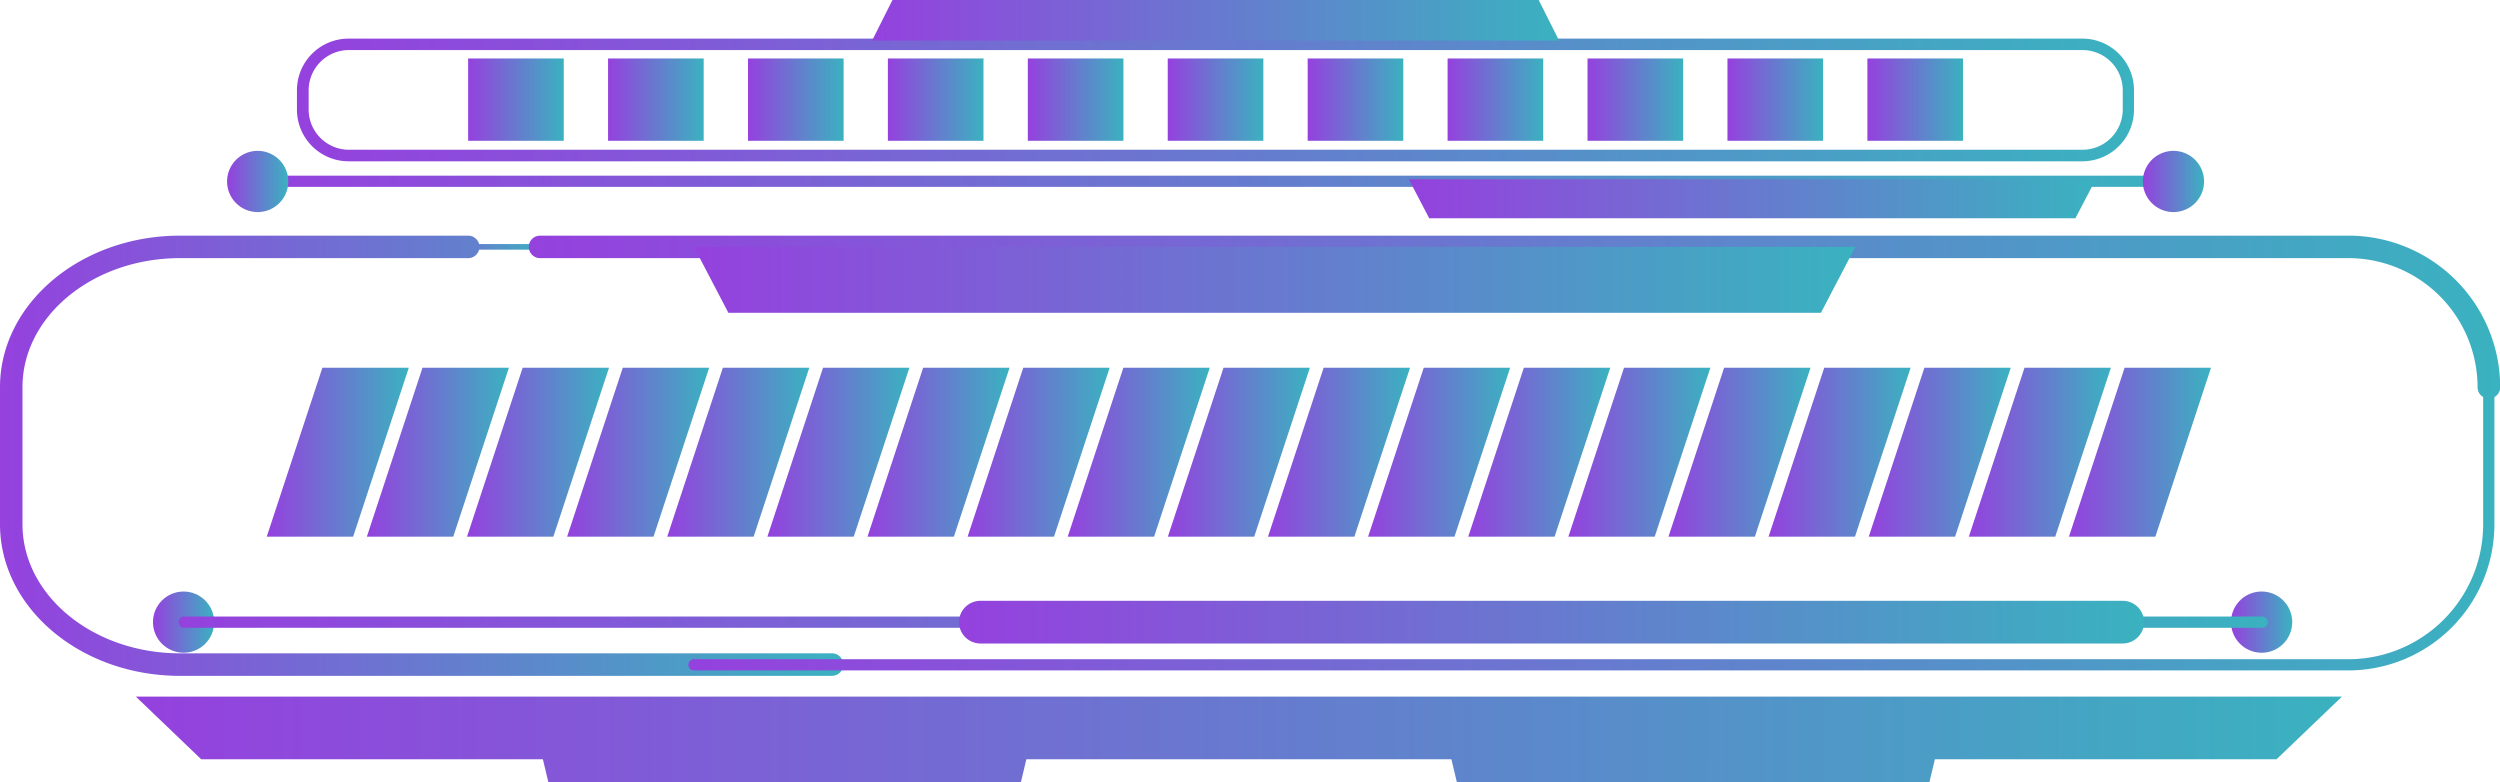 <svg xmlns="http://www.w3.org/2000/svg" xmlns:xlink="http://www.w3.org/1999/xlink" viewBox="0 0 495.96 155.19"><defs><style>.cls-1{fill:url(#New_Gradient_Swatch_2);}.cls-2{fill:url(#New_Gradient_Swatch_2-2);}.cls-3{fill:url(#New_Gradient_Swatch_2-3);}.cls-4{fill:url(#New_Gradient_Swatch_2-4);}.cls-5{fill:url(#New_Gradient_Swatch_2-5);}.cls-6{fill:url(#New_Gradient_Swatch_2-6);}.cls-7{fill:url(#New_Gradient_Swatch_2-7);}.cls-8{fill:url(#New_Gradient_Swatch_2-8);}.cls-9{fill:url(#New_Gradient_Swatch_2-9);}.cls-10{fill:url(#New_Gradient_Swatch_2-10);}.cls-11{fill:url(#New_Gradient_Swatch_2-11);}.cls-12{fill:url(#New_Gradient_Swatch_2-12);}.cls-13{fill:url(#New_Gradient_Swatch_2-13);}.cls-14{fill:url(#New_Gradient_Swatch_2-14);}.cls-15{fill:url(#New_Gradient_Swatch_2-15);}.cls-16{fill:url(#New_Gradient_Swatch_2-16);}.cls-17{fill:url(#New_Gradient_Swatch_2-17);}.cls-18{fill:url(#New_Gradient_Swatch_2-18);}.cls-19{fill:url(#New_Gradient_Swatch_2-19);}.cls-20{fill:url(#New_Gradient_Swatch_2-20);}.cls-21{fill:url(#New_Gradient_Swatch_2-21);}.cls-22{fill:url(#New_Gradient_Swatch_2-22);}.cls-23{fill:url(#New_Gradient_Swatch_2-23);}.cls-24{fill:url(#New_Gradient_Swatch_2-24);}.cls-25{fill:url(#New_Gradient_Swatch_2-25);}.cls-26{fill:url(#New_Gradient_Swatch_2-26);}.cls-27{fill:url(#New_Gradient_Swatch_2-27);}.cls-28{fill:url(#New_Gradient_Swatch_2-28);}.cls-29{fill:url(#New_Gradient_Swatch_2-29);}.cls-30{fill:url(#New_Gradient_Swatch_2-30);}.cls-31{fill:url(#New_Gradient_Swatch_2-31);}.cls-32{fill:url(#New_Gradient_Swatch_2-32);}.cls-33{fill:url(#New_Gradient_Swatch_2-33);}.cls-34{fill:url(#New_Gradient_Swatch_2-34);}.cls-35{fill:url(#New_Gradient_Swatch_2-35);}.cls-36{fill:url(#New_Gradient_Swatch_2-36);}.cls-37{fill:url(#New_Gradient_Swatch_2-37);}.cls-38{fill:url(#New_Gradient_Swatch_2-38);}.cls-39{fill:url(#New_Gradient_Swatch_2-39);}.cls-40{fill:url(#New_Gradient_Swatch_2-40);}.cls-41{fill:url(#New_Gradient_Swatch_2-41);}.cls-42{fill:url(#New_Gradient_Swatch_2-42);}.cls-43{fill:url(#New_Gradient_Swatch_2-43);}.cls-44{fill:url(#New_Gradient_Swatch_2-44);}.cls-45{fill:url(#New_Gradient_Swatch_2-45);}.cls-46{fill:url(#New_Gradient_Swatch_2-46);}</style><linearGradient id="New_Gradient_Swatch_2" x1="211.82" y1="89.71" x2="240" y2="89.71" gradientUnits="userSpaceOnUse"><stop offset="0" stop-color="#9541de"/><stop offset="1" stop-color="#3ab2c0"/></linearGradient><linearGradient id="New_Gradient_Swatch_2-2" x1="191.96" y1="89.71" x2="220.14" y2="89.71" xlink:href="#New_Gradient_Swatch_2"/><linearGradient id="New_Gradient_Swatch_2-3" x1="172.1" y1="89.71" x2="200.27" y2="89.71" xlink:href="#New_Gradient_Swatch_2"/><linearGradient id="New_Gradient_Swatch_2-4" x1="152.24" y1="89.71" x2="180.41" y2="89.71" xlink:href="#New_Gradient_Swatch_2"/><linearGradient id="New_Gradient_Swatch_2-5" x1="52.92" y1="89.71" x2="81.1" y2="89.71" xlink:href="#New_Gradient_Swatch_2"/><linearGradient id="New_Gradient_Swatch_2-6" x1="132.37" y1="89.71" x2="160.55" y2="89.71" xlink:href="#New_Gradient_Swatch_2"/><linearGradient id="New_Gradient_Swatch_2-7" x1="112.51" y1="89.71" x2="140.69" y2="89.71" xlink:href="#New_Gradient_Swatch_2"/><linearGradient id="New_Gradient_Swatch_2-8" x1="92.65" y1="89.71" x2="120.82" y2="89.71" xlink:href="#New_Gradient_Swatch_2"/><linearGradient id="New_Gradient_Swatch_2-9" x1="72.78" y1="89.71" x2="100.96" y2="89.71" xlink:href="#New_Gradient_Swatch_2"/><linearGradient id="New_Gradient_Swatch_2-10" x1="331" y1="89.71" x2="359.18" y2="89.71" xlink:href="#New_Gradient_Swatch_2"/><linearGradient id="New_Gradient_Swatch_2-11" x1="410.45" y1="89.71" x2="438.63" y2="89.71" xlink:href="#New_Gradient_Swatch_2"/><linearGradient id="New_Gradient_Swatch_2-12" x1="390.59" y1="89.71" x2="418.77" y2="89.71" xlink:href="#New_Gradient_Swatch_2"/><linearGradient id="New_Gradient_Swatch_2-13" x1="370.73" y1="89.71" x2="398.9" y2="89.71" xlink:href="#New_Gradient_Swatch_2"/><linearGradient id="New_Gradient_Swatch_2-14" x1="350.86" y1="89.71" x2="379.04" y2="89.71" xlink:href="#New_Gradient_Swatch_2"/><linearGradient id="New_Gradient_Swatch_2-15" x1="231.69" y1="89.71" x2="259.86" y2="89.71" xlink:href="#New_Gradient_Swatch_2"/><linearGradient id="New_Gradient_Swatch_2-16" x1="311.14" y1="89.71" x2="339.31" y2="89.71" xlink:href="#New_Gradient_Swatch_2"/><linearGradient id="New_Gradient_Swatch_2-17" x1="291.28" y1="89.71" x2="319.45" y2="89.71" xlink:href="#New_Gradient_Swatch_2"/><linearGradient id="New_Gradient_Swatch_2-18" x1="271.41" y1="89.71" x2="299.59" y2="89.71" xlink:href="#New_Gradient_Swatch_2"/><linearGradient id="New_Gradient_Swatch_2-19" x1="251.55" y1="89.71" x2="279.73" y2="89.71" xlink:href="#New_Gradient_Swatch_2"/><linearGradient id="New_Gradient_Swatch_2-20" x1="77.08" y1="48.98" x2="107.7" y2="48.98" xlink:href="#New_Gradient_Swatch_2"/><linearGradient id="New_Gradient_Swatch_2-21" x1="0" y1="90.41" x2="167.29" y2="90.41" xlink:href="#New_Gradient_Swatch_2"/><linearGradient id="New_Gradient_Swatch_2-22" x1="136.56" y1="104.34" x2="494.85" y2="104.34" xlink:href="#New_Gradient_Swatch_2"/><linearGradient id="New_Gradient_Swatch_2-23" x1="104.91" y1="62.9" x2="495.96" y2="62.9" xlink:href="#New_Gradient_Swatch_2"/><linearGradient id="New_Gradient_Swatch_2-24" x1="120.63" y1="19.76" x2="139.6" y2="19.76" xlink:href="#New_Gradient_Swatch_2"/><linearGradient id="New_Gradient_Swatch_2-25" x1="148.39" y1="19.76" x2="167.36" y2="19.76" xlink:href="#New_Gradient_Swatch_2"/><linearGradient id="New_Gradient_Swatch_2-26" x1="176.14" y1="19.76" x2="195.12" y2="19.76" xlink:href="#New_Gradient_Swatch_2"/><linearGradient id="New_Gradient_Swatch_2-27" x1="203.9" y1="19.76" x2="222.88" y2="19.76" xlink:href="#New_Gradient_Swatch_2"/><linearGradient id="New_Gradient_Swatch_2-28" x1="231.66" y1="19.76" x2="250.64" y2="19.76" xlink:href="#New_Gradient_Swatch_2"/><linearGradient id="New_Gradient_Swatch_2-29" x1="259.42" y1="19.76" x2="278.4" y2="19.76" xlink:href="#New_Gradient_Swatch_2"/><linearGradient id="New_Gradient_Swatch_2-30" x1="287.18" y1="19.76" x2="306.16" y2="19.76" xlink:href="#New_Gradient_Swatch_2"/><linearGradient id="New_Gradient_Swatch_2-31" x1="314.94" y1="19.76" x2="333.92" y2="19.76" xlink:href="#New_Gradient_Swatch_2"/><linearGradient id="New_Gradient_Swatch_2-32" x1="342.7" y1="19.76" x2="361.68" y2="19.76" xlink:href="#New_Gradient_Swatch_2"/><linearGradient id="New_Gradient_Swatch_2-33" x1="92.87" y1="19.76" x2="111.84" y2="19.76" xlink:href="#New_Gradient_Swatch_2"/><linearGradient id="New_Gradient_Swatch_2-34" x1="370.46" y1="19.76" x2="389.44" y2="19.76" xlink:href="#New_Gradient_Swatch_2"/><linearGradient id="New_Gradient_Swatch_2-35" x1="58.91" y1="19.82" x2="423.39" y2="19.82" xlink:href="#New_Gradient_Swatch_2"/><linearGradient id="New_Gradient_Swatch_2-36" x1="26.95" y1="146.7" x2="464.6" y2="146.7" xlink:href="#New_Gradient_Swatch_2"/><linearGradient id="New_Gradient_Swatch_2-37" x1="137.67" y1="55.52" x2="368.07" y2="55.52" xlink:href="#New_Gradient_Swatch_2"/><linearGradient id="New_Gradient_Swatch_2-38" x1="173.01" y1="4.02" x2="309.29" y2="4.02" xlink:href="#New_Gradient_Swatch_2"/><linearGradient id="New_Gradient_Swatch_2-39" x1="50.01" y1="35.96" x2="432.3" y2="35.96" xlink:href="#New_Gradient_Swatch_2"/><linearGradient id="New_Gradient_Swatch_2-40" x1="45.05" y1="35.96" x2="57.19" y2="35.96" xlink:href="#New_Gradient_Swatch_2"/><linearGradient id="New_Gradient_Swatch_2-41" x1="425.11" y1="35.96" x2="437.25" y2="35.96" xlink:href="#New_Gradient_Swatch_2"/><linearGradient id="New_Gradient_Swatch_2-42" x1="279.49" y1="39.43" x2="415.77" y2="39.43" xlink:href="#New_Gradient_Swatch_2"/><linearGradient id="New_Gradient_Swatch_2-43" x1="30.35" y1="123.42" x2="42.49" y2="123.42" xlink:href="#New_Gradient_Swatch_2"/><linearGradient id="New_Gradient_Swatch_2-44" x1="442.6" y1="123.42" x2="454.74" y2="123.42" xlink:href="#New_Gradient_Swatch_2"/><linearGradient id="New_Gradient_Swatch_2-45" x1="35.31" y1="123.42" x2="449.79" y2="123.42" xlink:href="#New_Gradient_Swatch_2"/><linearGradient id="New_Gradient_Swatch_2-46" x1="190.25" y1="123.42" x2="425.35" y2="123.42" xlink:href="#New_Gradient_Swatch_2"/></defs><title>loading_12_purple_blue</title><g id="Layer_2" data-name="Layer 2"><g id="Layer_1-2" data-name="Layer 1"><polygon class="cls-1" points="228.96 106.46 211.82 106.46 222.86 72.95 240 72.95 228.96 106.46"/><polygon class="cls-2" points="209.1 106.46 191.96 106.46 203 72.95 220.14 72.95 209.1 106.46"/><polygon class="cls-3" points="189.24 106.46 172.1 106.46 183.14 72.95 200.28 72.95 189.24 106.46"/><polygon class="cls-4" points="169.37 106.46 152.24 106.46 163.28 72.95 180.41 72.95 169.37 106.46"/><polygon class="cls-5" points="70.06 106.46 52.92 106.46 63.96 72.95 81.1 72.95 70.06 106.46"/><polygon class="cls-6" points="149.51 106.46 132.37 106.46 143.41 72.95 160.55 72.95 149.51 106.46"/><polygon class="cls-7" points="129.65 106.46 112.51 106.46 123.55 72.95 140.69 72.95 129.65 106.46"/><polygon class="cls-8" points="109.78 106.46 92.65 106.46 103.69 72.95 120.82 72.95 109.78 106.46"/><polygon class="cls-9" points="89.92 106.46 72.78 106.46 83.82 72.95 100.96 72.95 89.92 106.46"/><polygon class="cls-10" points="348.14 106.46 331 106.46 342.04 72.95 359.18 72.95 348.14 106.46"/><polygon class="cls-11" points="427.59 106.46 410.45 106.46 421.49 72.95 438.63 72.95 427.59 106.46"/><polygon class="cls-12" points="407.73 106.46 390.59 106.46 401.63 72.95 418.77 72.95 407.73 106.46"/><polygon class="cls-13" points="387.86 106.46 370.73 106.46 381.77 72.95 398.9 72.95 387.86 106.46"/><polygon class="cls-14" points="368 106.46 350.86 106.46 361.9 72.95 379.04 72.95 368 106.46"/><polygon class="cls-15" points="248.82 106.46 231.69 106.46 242.73 72.95 259.86 72.95 248.82 106.46"/><polygon class="cls-16" points="328.27 106.46 311.14 106.46 322.18 72.95 339.31 72.95 328.27 106.46"/><polygon class="cls-17" points="308.41 106.46 291.28 106.46 302.31 72.95 319.45 72.95 308.41 106.46"/><polygon class="cls-18" points="288.55 106.46 271.41 106.46 282.45 72.95 299.59 72.95 288.55 106.46"/><polygon class="cls-19" points="268.69 106.46 251.55 106.46 262.59 72.95 279.73 72.95 268.69 106.46"/><path class="cls-20" d="M107.14,49.53H77.63a.54.54,0,0,1-.55-.55.55.55,0,0,1,.55-.56h29.51a.56.56,0,0,1,.56.56A.55.55,0,0,1,107.14,49.53Z"/><path class="cls-21" d="M165.06,134.08H35.7C16,134.08,0,120.59,0,104V76.82C0,60.24,16,46.75,35.7,46.75H92.88a2.23,2.23,0,1,1,0,4.46H35.7C18.47,51.21,4.46,62.7,4.46,76.82V104c0,14.12,14,25.61,31.24,25.61H165.06a2.23,2.23,0,1,1,0,4.46Z"/><path class="cls-22" d="M465.89,133H137.67a1.11,1.11,0,1,1,0-2.22H465.89A26.77,26.77,0,0,0,492.62,104V76.82a1.12,1.12,0,0,1,2.23,0V104A29,29,0,0,1,465.89,133Z"/><path class="cls-23" d="M493.73,79.05a2.22,2.22,0,0,1-2.22-2.23,25.64,25.64,0,0,0-25.62-25.61H107.14a2.23,2.23,0,0,1,0-4.46H465.89A30.1,30.1,0,0,1,496,76.82,2.23,2.23,0,0,1,493.73,79.05Z"/><rect class="cls-24" x="120.63" y="11.6" width="18.97" height="16.33"/><rect class="cls-25" x="148.39" y="11.6" width="18.97" height="16.33"/><rect class="cls-26" x="176.14" y="11.6" width="18.97" height="16.33"/><rect class="cls-27" x="203.9" y="11.6" width="18.97" height="16.33"/><rect class="cls-28" x="231.66" y="11.6" width="18.97" height="16.33"/><rect class="cls-29" x="259.42" y="11.6" width="18.97" height="16.33"/><rect class="cls-30" x="287.18" y="11.6" width="18.97" height="16.33"/><rect class="cls-31" x="314.94" y="11.6" width="18.97" height="16.33"/><rect class="cls-32" x="342.7" y="11.6" width="18.97" height="16.33"/><rect class="cls-33" x="92.87" y="11.6" width="18.97" height="16.33"/><rect class="cls-34" x="370.46" y="11.6" width="18.97" height="16.33"/><path class="cls-35" d="M413.17,9.93a8,8,0,0,1,7.95,7.94v3.9a8,8,0,0,1-7.95,7.94h-344a8,8,0,0,1-7.94-7.94v-3.9a8,8,0,0,1,7.94-7.94h344m0-2.27h-344A10.24,10.24,0,0,0,58.91,17.87v3.9A10.25,10.25,0,0,0,69.13,32h344a10.25,10.25,0,0,0,10.22-10.21v-3.9A10.24,10.24,0,0,0,413.17,7.66Z"/><polygon class="cls-36" points="464.6 138.2 26.95 138.2 39.92 150.63 107.7 150.63 108.79 155.19 202.53 155.19 203.61 150.63 287.94 150.63 289.02 155.19 382.76 155.19 383.85 150.63 451.63 150.63 464.6 138.2"/><polygon class="cls-37" points="361.24 62.06 144.5 62.06 137.67 48.98 368.07 48.98 361.24 62.06"/><polygon class="cls-38" points="305.25 0 177.05 0 173.01 8.05 309.3 8.05 305.25 0"/><path class="cls-39" d="M431.18,37.07H51.12a1.11,1.11,0,0,1,0-2.22H431.18a1.11,1.11,0,1,1,0,2.22Z"/><path class="cls-40" d="M57.19,36a6.07,6.07,0,1,1-6.07-6.07A6.07,6.07,0,0,1,57.19,36Z"/><path class="cls-41" d="M437.25,36a6.07,6.07,0,1,1-6.07-6.07A6.07,6.07,0,0,1,437.25,36Z"/><polygon class="cls-42" points="411.73 43.3 283.53 43.3 279.49 35.56 415.77 35.56 411.73 43.3"/><circle class="cls-43" cx="36.42" cy="123.42" r="6.07"/><path class="cls-44" d="M454.74,123.42a6.07,6.07,0,1,1-6.07-6.07A6.07,6.07,0,0,1,454.74,123.42Z"/><path class="cls-45" d="M448.67,124.54H36.42a1.12,1.12,0,0,1,0-2.23H448.67a1.12,1.12,0,1,1,0,2.23Z"/><path class="cls-46" d="M421.12,127.66H194.49a4.26,4.26,0,0,1-4.24-4.24h0a4.25,4.25,0,0,1,4.24-4.23H421.12a4.24,4.24,0,0,1,4.23,4.23h0A4.25,4.25,0,0,1,421.12,127.66Z"/></g></g></svg>